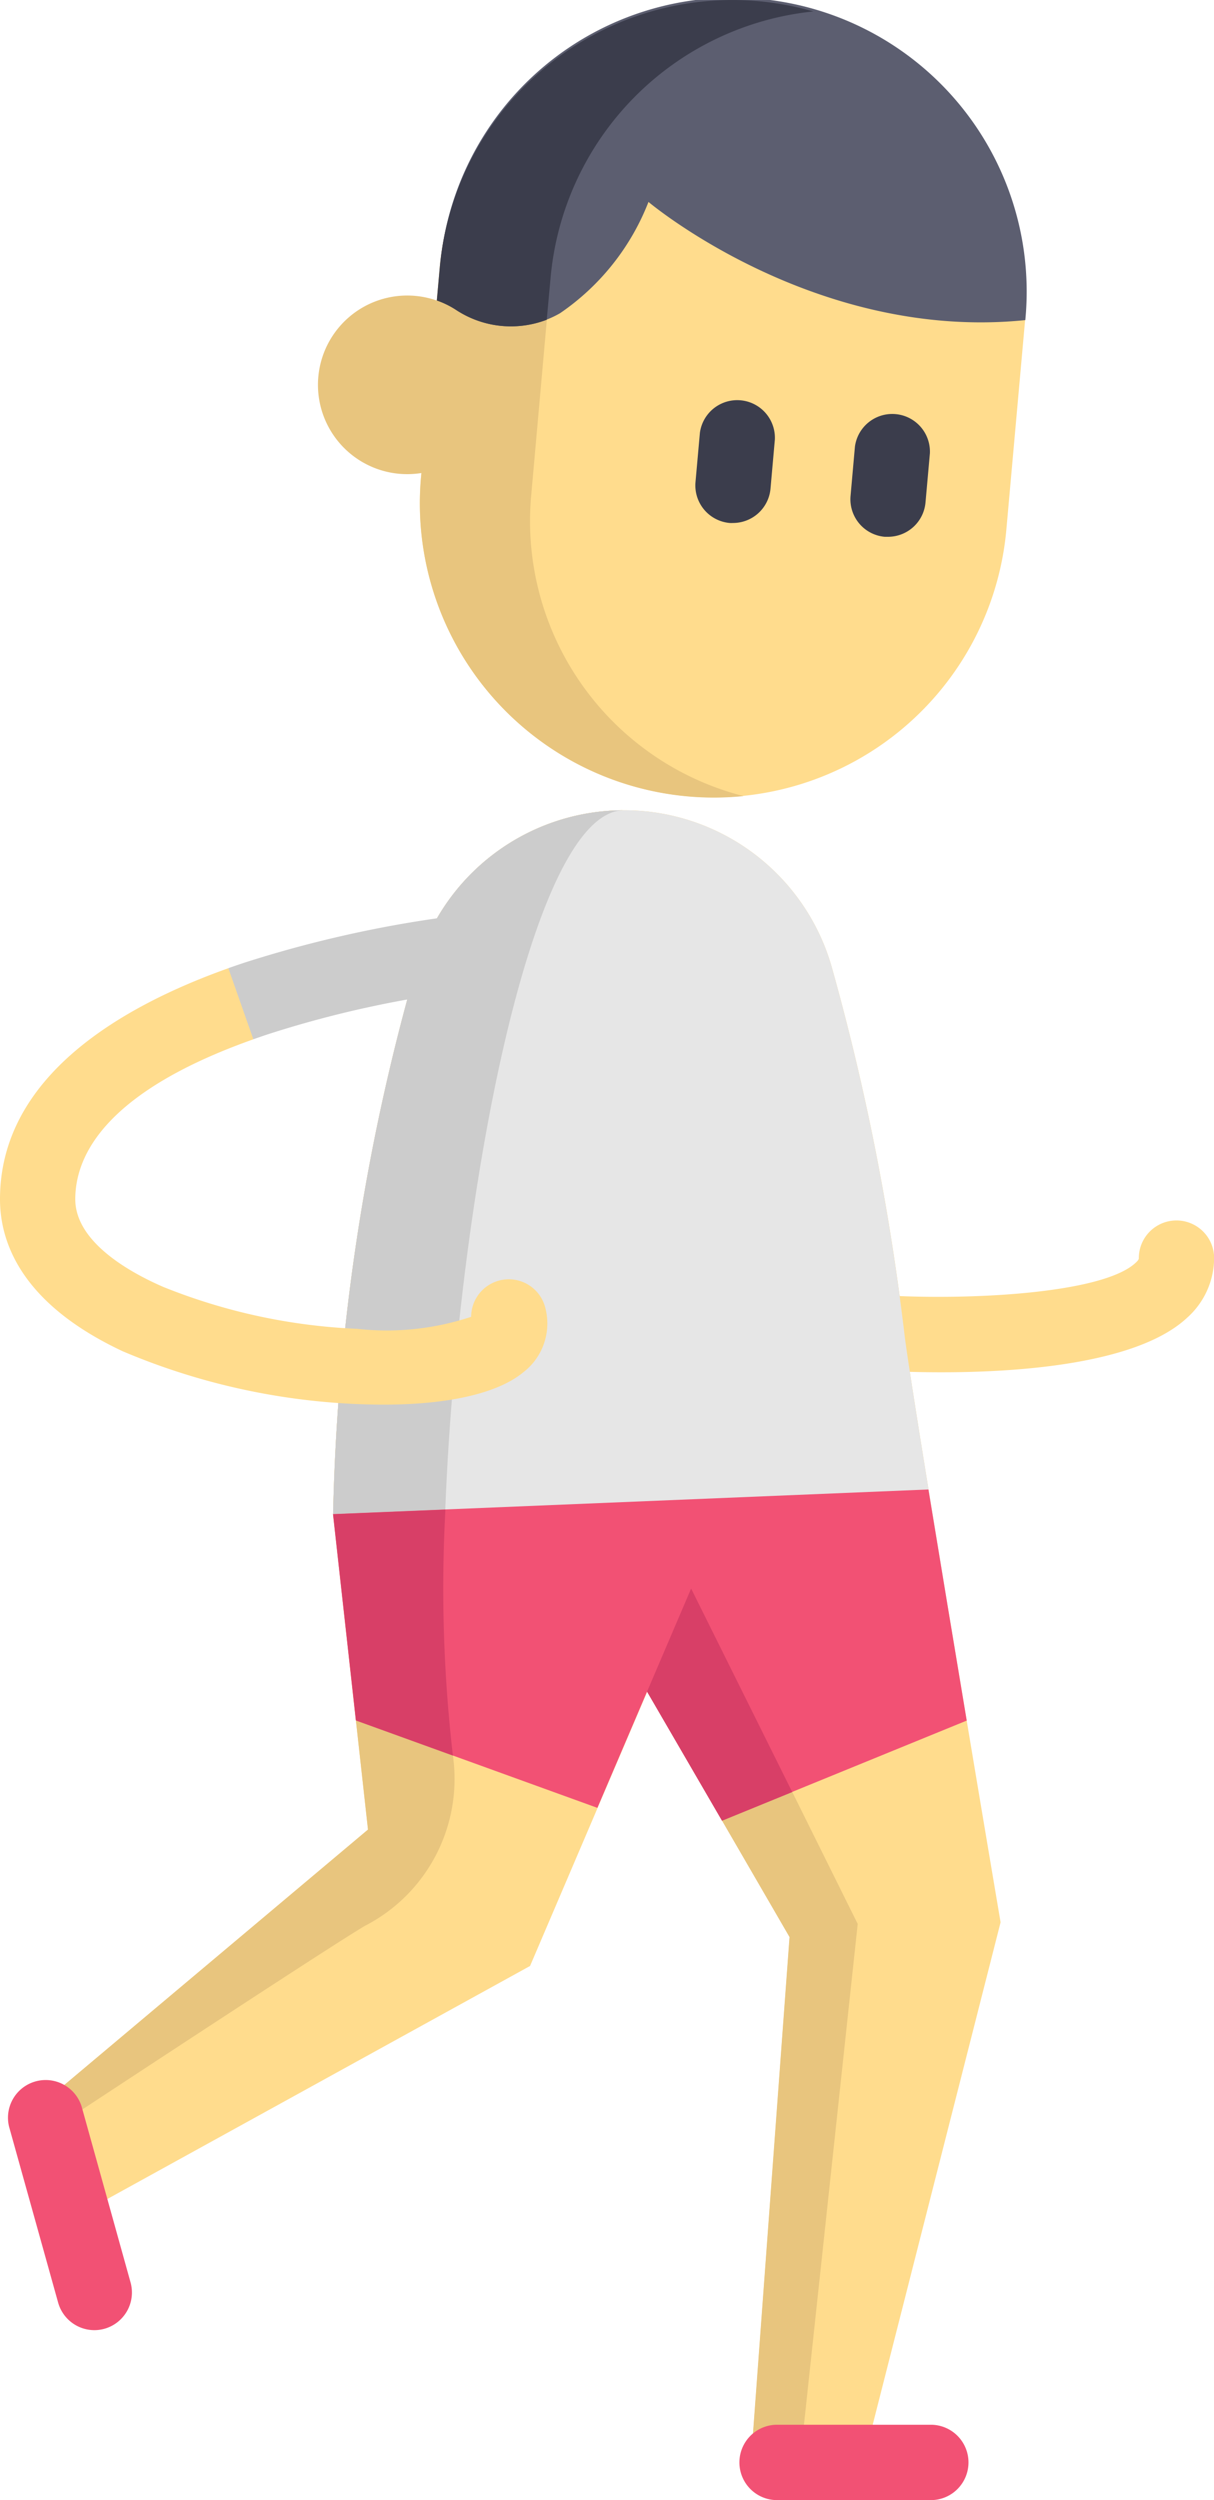 <svg xmlns="http://www.w3.org/2000/svg" width="38.864" height="80" viewBox="0 0 38.864 80">
  <defs>
    <style>
      .cls-1 {
        fill: #ffdc8d;
      }

      .cls-2 {
        fill: #e8c57e;
      }

      .cls-3 {
        fill: #5c5e70;
      }

      .cls-4 {
        fill: #3b3d4c;
      }

      .cls-5 {
        fill: #e6e6e6;
      }

      .cls-6 {
        fill: #ccc;
      }

      .cls-7 {
        fill: #f25174;
      }

      .cls-8 {
        fill: #d83f67;
      }
    </style>
  </defs>
  <g id="healthcare-and-medical_1_" data-name="healthcare-and-medical (1)" transform="translate(-0.5 0)">
    <path id="Path_1063" data-name="Path 1063" class="cls-1" d="M176.122,254.8c-.956,0-1.714-.039-2.069-.061a1.206,1.206,0,1,1,.151-2.407c2.737.171,7.072-.039,8.135-1.038.1-.09.1-.127.1-.147a1.205,1.205,0,0,1,2.411,0,2.573,2.573,0,0,1-.856,1.9C182.406,254.539,178.6,254.8,176.122,254.8Zm0,0" transform="translate(-145.482 -210.888)"/>
    <path id="Path_1064" data-name="Path 1064" class="cls-1" d="M39.991,201.518,35.59,218.8H32l1.238-16.81-4.556-7.856-3.754,8.781L10.33,210.959l-.753-2.783-.238-.883,10.4-8.742-.8-7.236-.317-2.853A68.48,68.48,0,0,1,21.273,171,6.915,6.915,0,0,1,34.6,171a76.917,76.917,0,0,1,2.309,11.653c.095.847.715,4.673,1.374,8.661C39.106,196.291,39.991,201.518,39.991,201.518Zm0,0" transform="translate(-7.459 -140.006)"/>
    <path id="Path_1065" data-name="Path 1065" class="cls-2" d="M22.461,196.183a5.287,5.287,0,0,1-2.818,5.449c-1.028.606-7.134,4.617-10.062,6.544l-.238-.883,10.4-8.742-1.118-10.089A68.48,68.48,0,0,1,21.277,171a6.912,6.912,0,0,1,6.664-5.067C24.026,165.934,21.214,187.385,22.461,196.183Zm0,0" transform="translate(-7.462 -140.006)"/>
    <path id="Path_1066" data-name="Path 1066" class="cls-1" d="M105.3,16.944l.6-6.7A9.407,9.407,0,0,0,87.16,8.572l-.6,6.7A9.407,9.407,0,0,0,105.3,16.944Zm0,0" transform="translate(-72.583 0)"/>
    <path id="Path_1067" data-name="Path 1067" class="cls-2" d="M72.48,15.9l.625-7.006A9.411,9.411,0,0,1,81.522.365,9.409,9.409,0,0,0,69.556,8.574l-.093,1.044a2.858,2.858,0,1,0-.492,5.518l-.013.138a9.412,9.412,0,0,0,10.324,10.2A9.084,9.084,0,0,1,72.48,15.9Zm0,0" transform="translate(-54.979 0)"/>
    <path id="Path_1068" data-name="Path 1068" class="cls-3" d="M108.825,10.244c-6.754.684-12.056-3.782-12.056-3.782a7.692,7.692,0,0,1-2.83,3.56A3.162,3.162,0,0,1,90.6,9.908a2.78,2.78,0,0,0-.6-.293l.093-1.042a9.407,9.407,0,1,1,18.739,1.671Zm0,0" transform="translate(-75.509 0)"/>
    <g id="Group_200" data-name="Group 200" transform="translate(14.484 0.001)">
      <path id="Path_1069" data-name="Path 1069" class="cls-4" d="M93.642,8.89A9.412,9.412,0,0,1,102.054.366,9.509,9.509,0,0,0,100.3.038,9.407,9.407,0,0,0,90.093,8.574L90,9.616a2.834,2.834,0,0,1,.6.292,3.209,3.209,0,0,0,2.919.324Zm0,0" transform="translate(-90 -0.001)"/>
      <path id="Path_1070" data-name="Path 1070" class="cls-4" d="M175.946,88.384c-.036,0-.072,0-.109,0a1.205,1.205,0,0,1-1.094-1.308l.14-1.578a1.206,1.206,0,0,1,2.4.214l-.141,1.578A1.206,1.206,0,0,1,175.946,88.384Zm0,0" transform="translate(-161.498 -71.208)"/>
      <path id="Path_1071" data-name="Path 1071" class="cls-4" d="M144.176,85.551a1.066,1.066,0,0,1-.108,0,1.206,1.206,0,0,1-1.094-1.308l.141-1.578a1.206,1.206,0,0,1,2.4.214l-.14,1.578A1.206,1.206,0,0,1,144.176,85.551Zm0,0" transform="translate(-134.693 -68.817)"/>
    </g>
    <path id="Path_1072" data-name="Path 1072" class="cls-2" d="M139.844,336.026l-1.85,17.23h-1.571l1.238-16.81-4.556-7.856,1.411-3.3Zm0,0" transform="translate(-111.886 -274.462)"/>
    <path id="Path_1073" data-name="Path 1073" class="cls-5" d="M88.411,191.316H69.066l-.316-2.853A68.453,68.453,0,0,1,71.4,171a6.915,6.915,0,0,1,13.327,0,77,77,0,0,1,2.308,11.653C87.131,183.5,87.751,187.327,88.411,191.316Zm0,0" transform="translate(-57.586 -140.006)"/>
    <path id="Path_1074" data-name="Path 1074" class="cls-6" d="M78.065,165.934A6.912,6.912,0,0,0,71.4,171a68.479,68.479,0,0,0-2.651,17.462l.317,2.853h3.221C72.236,181.26,74.756,165.934,78.065,165.934Zm0,0" transform="translate(-57.586 -140.006)"/>
    <path id="Path_1075" data-name="Path 1075" class="cls-7" d="M89.031,312.46l-7.833,3.2-2.4-4.13-1.591,3.723-7.733-2.8-.732-6.6,19.063-.788C88.18,307.352,88.629,310.053,89.031,312.46Zm0,0" transform="translate(-57.583 -257.403)"/>
    <path id="Path_1076" data-name="Path 1076" class="cls-8" d="M72.585,317.037l-3.1-1.122-.731-6.6,3.591-.148A46.512,46.512,0,0,0,72.585,317.037Zm0,0" transform="translate(-57.586 -260.86)"/>
    <path id="Path_1077" data-name="Path 1077" class="cls-8" d="M137.748,331.8l-2.248.918-2.4-4.13,1.411-3.3Zm0,0" transform="translate(-111.886 -274.456)"/>
    <path id="Path_1078" data-name="Path 1078" class="cls-7" d="M157.963,498.978h-4.991a1.206,1.206,0,0,1,0-2.411h4.991a1.206,1.206,0,0,1,0,2.411Zm0,0" transform="translate(-127.63 -418.977)"/>
    <path id="Path_1079" data-name="Path 1079" class="cls-7" d="M4.843,433.772a1.207,1.207,0,0,1-1.161-.882L2.111,427.26a1.206,1.206,0,0,1,2.322-.648L6,432.242a1.206,1.206,0,0,1-.837,1.486A1.224,1.224,0,0,1,4.843,433.772Zm0,0" transform="translate(-1.321 -359.209)"/>
    <path id="Path_1080" data-name="Path 1080" class="cls-1" d="M17.261,211.192c-.869.723-2.543,1.042-4.481,1.042a21.476,21.476,0,0,1-8.348-1.706C1.182,209.006.5,207.041.5,205.661c0-3.908,3.845-6.157,7.31-7.392a5.118,5.118,0,0,1,.8,2.275c-4.694,1.664-5.7,3.688-5.7,5.117,0,1.379,1.771,2.354,2.828,2.811a18.731,18.731,0,0,0,6.194,1.336,8.561,8.561,0,0,0,3.651-.384,1.205,1.205,0,0,1,2.371-.3A1.968,1.968,0,0,1,17.261,211.192Zm0,0" transform="translate(0 -167.287)"/>
    <path id="Path_1081" data-name="Path 1081" class="cls-6" d="M55.429,189.425c-.018,0-.886.087-2.172.312a34.031,34.031,0,0,0-4.668,1.143c-.174.057-.342.115-.507.173l-.8-2.275c.2-.071.394-.137.588-.2a37.786,37.786,0,0,1,7.329-1.553,1.205,1.205,0,1,1,.23,2.4Zm0,0" transform="translate(-39.472 -157.797)"/>
  </g>
</svg>
